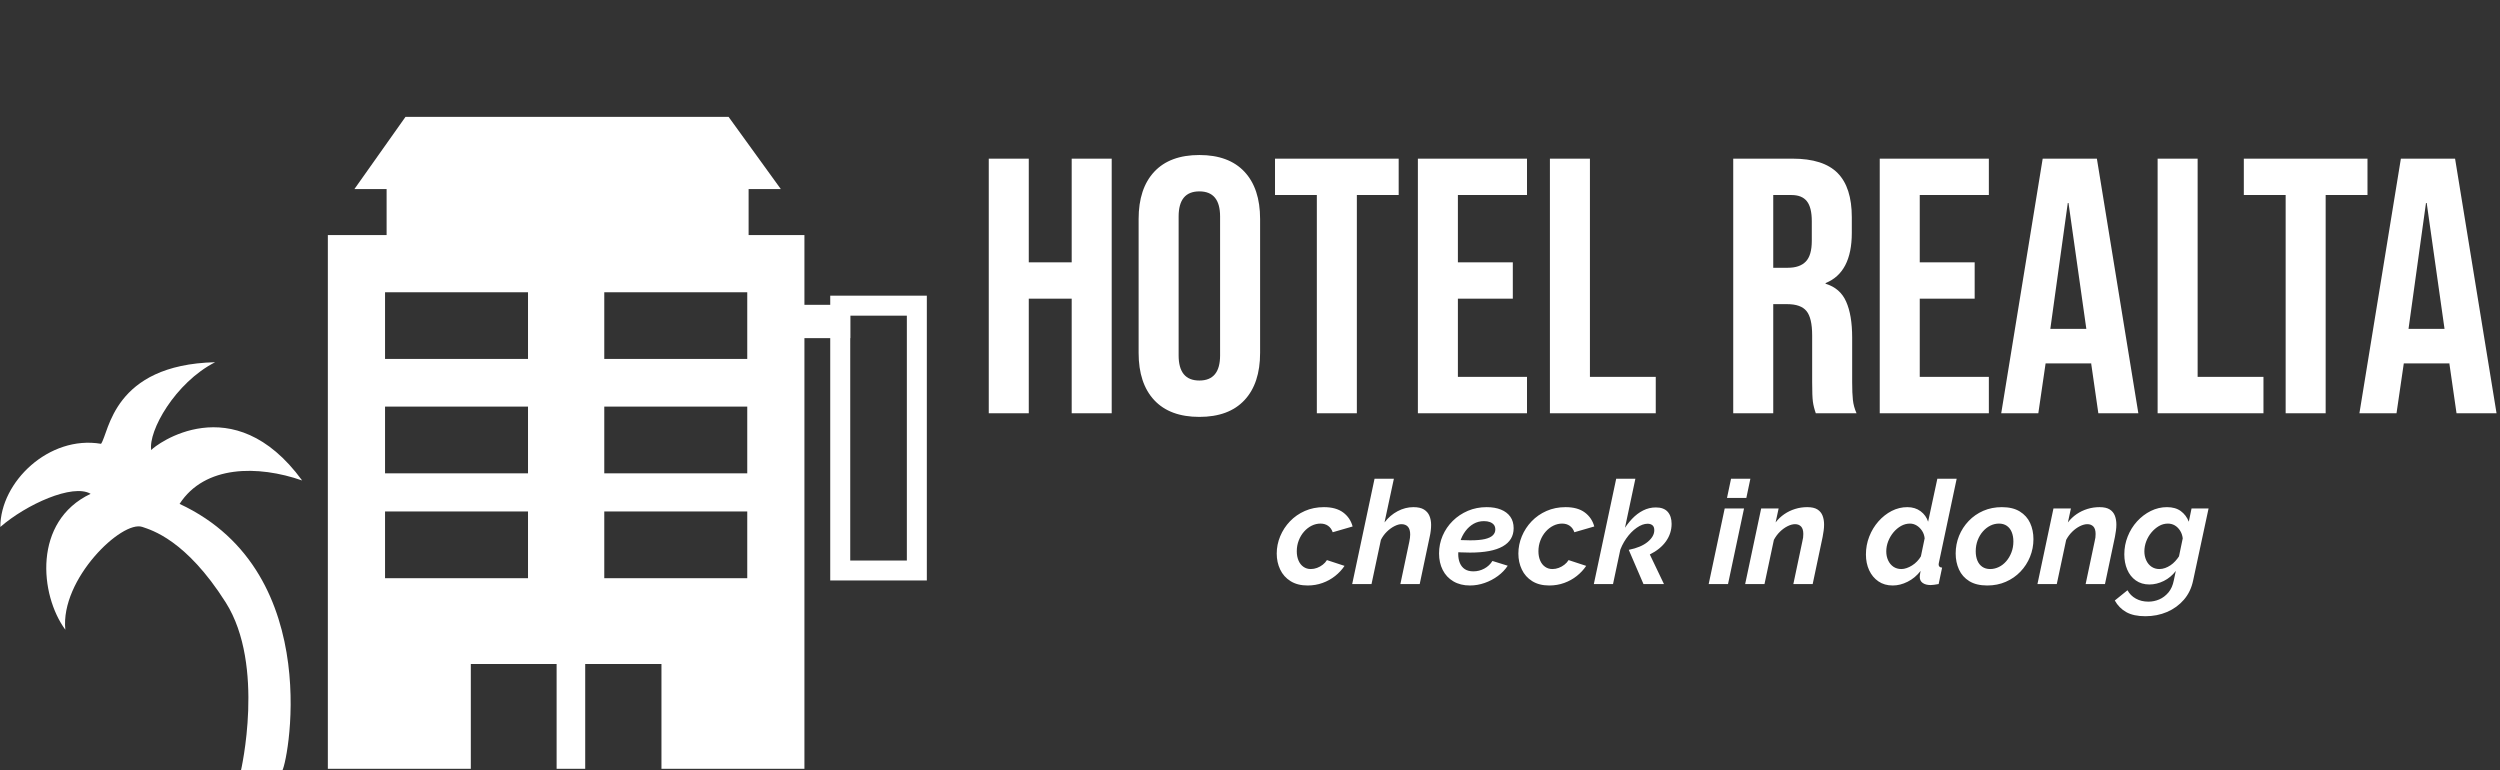 <svg xmlns="http://www.w3.org/2000/svg" version="1.1" xmlns:xlink="http://www.w3.org/1999/xlink" xmlns:svgjs="http://svgjs.dev/svgjs" width="2000" height="616" viewBox="0 0 2000 616"><rect x="0" y="0" width="2000" height="616" fill="#333333" stroke="none"/><g transform="matrix(1,0,0,1,-1.212,0.494)"><svg viewBox="0 0 396 122" data-background-color="#97978d" preserveAspectRatio="xMidYMid meet" height="616" width="2000" xmlns="http://www.w3.org/2000/svg" xmlns:xlink="http://www.w3.org/1999/xlink"><g id="tight-bounds" transform="matrix(1,0,0,1,0.24,-0.098)"><svg viewBox="0 0 395.52 122.196" height="122.196" width="395.52"><g><svg viewBox="0 0 654.744 202.283" height="122.196" width="395.52"><g transform="matrix(1,0,0,1,259.224,40.658)"><svg viewBox="0 0 395.52 120.967" height="120.967" width="395.52"><g id="textblocktransform"><svg viewBox="0 0 395.52 120.967" height="120.967" width="395.52" id="textblock"><g><svg viewBox="0 0 395.52 68.687" height="68.687" width="395.52"><g transform="matrix(1,0,0,1,0,0)"><svg width="395.52" viewBox="2.05 -35.5 207.27 36" height="68.687" data-palette-color="#ffffff"><path d="M2.05 0L2.05-35 7.55-35 7.55-20.75 13.45-20.75 13.45-35 18.95-35 18.95 0 13.45 0 13.45-15.75 7.55-15.75 7.55 0 2.05 0ZM31 0.5Q26.95 0.5 24.8-1.8 22.65-4.1 22.65-8.3L22.65-8.3 22.65-26.7Q22.65-30.9 24.8-33.2 26.95-35.5 31-35.5L31-35.5Q35.05-35.5 37.2-33.2 39.35-30.9 39.35-26.7L39.35-26.7 39.35-8.3Q39.35-4.1 37.2-1.8 35.05 0.5 31 0.5L31 0.5ZM31-4.5Q33.85-4.5 33.85-7.95L33.85-7.95 33.85-27.05Q33.85-30.5 31-30.5L31-30.5Q28.15-30.5 28.15-27.05L28.15-27.05 28.15-7.95Q28.15-4.5 31-4.5L31-4.5ZM47.15 0L47.15-30 41.4-30 41.4-35 58.4-35 58.4-30 52.65-30 52.65 0 47.15 0ZM61.04 0L61.04-35 76.04-35 76.04-30 66.54-30 66.54-20.75 74.09-20.75 74.09-15.75 66.54-15.75 66.54-5 76.04-5 76.04 0 61.04 0ZM79.19 0L79.19-35 84.69-35 84.69-5 93.74-5 93.74 0 79.19 0ZM104.39 0L104.39-35 112.54-35Q116.79-35 118.74-33.02 120.69-31.05 120.69-26.95L120.69-26.95 120.69-24.8Q120.69-19.35 117.09-17.9L117.09-17.9 117.09-17.8Q119.09-17.2 119.91-15.35 120.74-13.5 120.74-10.4L120.74-10.4 120.74-4.25Q120.74-2.75 120.84-1.83 120.94-0.9 121.34 0L121.34 0 115.74 0Q115.44-0.85 115.34-1.6 115.24-2.35 115.24-4.3L115.24-4.3 115.24-10.7Q115.24-13.1 114.46-14.05 113.69-15 111.79-15L111.79-15 109.89-15 109.89 0 104.39 0ZM109.89-20L111.89-20Q113.54-20 114.36-20.85 115.19-21.7 115.19-23.7L115.19-23.7 115.19-26.4Q115.19-28.3 114.51-29.15 113.84-30 112.39-30L112.39-30 109.89-30 109.89-20ZM124.53 0L124.53-35 139.53-35 139.53-30 130.03-30 130.03-20.75 137.58-20.75 137.58-15.75 130.03-15.75 130.03-5 139.53-5 139.53 0 124.53 0ZM141.23 0L146.93-35 154.38-35 160.08 0 154.58 0 153.58-6.95 153.58-6.85 147.33-6.85 146.33 0 141.23 0ZM147.98-11.6L152.93-11.6 150.48-28.9 150.38-28.9 147.98-11.6ZM162.73 0L162.73-35 168.23-35 168.23-5 177.28-5 177.28 0 162.73 0ZM180.33 0L180.33-30 174.58-30 174.58-35 191.58-35 191.58-30 185.83-30 185.83 0 180.33 0ZM190.47 0L196.17-35 203.62-35 209.32 0 203.82 0 202.82-6.95 202.82-6.85 196.57-6.85 195.57 0 190.47 0ZM197.22-11.6L202.17-11.6 199.72-28.9 199.62-28.9 197.22-11.6Z" opacity="1" transform="matrix(1,0,0,1,0,0)" fill="#ffffff" class="wordmark-text-0" data-fill-palette-color="primary" id="text-0"></path></svg></g></svg></g><g transform="matrix(1,0,0,1,75.544,84.902)"><svg viewBox="0 0 244.431 36.065" height="36.065" width="244.431"><g transform="matrix(1,0,0,1,0,0)"><svg width="244.431" viewBox="0.75 -36.5 322.92 47.65" height="36.065" data-palette-color="#ffffff"><path d="M11.45 0.5L11.45 0.5Q7.95 0.5 5.55-1 3.15-2.5 1.95-5.03 0.75-7.55 0.75-10.55L0.75-10.55Q0.75-13.65 1.95-16.55 3.15-19.45 5.33-21.73 7.5-24 10.5-25.33 13.5-26.65 17.1-26.65L17.1-26.65Q21.3-26.65 23.78-24.8 26.25-22.95 27.05-19.95L27.05-19.95 20.15-17.95Q19.65-19.4 18.55-20.18 17.45-20.95 15.9-20.95L15.9-20.95Q14.35-20.95 12.88-20.23 11.4-19.5 10.23-18.18 9.05-16.85 8.38-15.1 7.7-13.35 7.7-11.35L7.7-11.35Q7.7-9.55 8.3-8.15 8.9-6.75 10-5.98 11.1-5.2 12.55-5.2L12.55-5.2Q13.65-5.2 14.73-5.6 15.8-6 16.7-6.7 17.6-7.4 18.15-8.3L18.15-8.3 24.25-6.3Q22.95-4.35 21-2.8 19.05-1.25 16.63-0.38 14.2 0.5 11.45 0.5ZM26.9 0L34.65-36.5 41.35-36.5 38.1-21.35Q40-23.85 42.65-25.25 45.3-26.65 48.1-26.65L48.1-26.65Q50.45-26.65 51.77-25.83 53.1-25 53.67-23.63 54.25-22.25 54.25-20.5L54.25-20.5Q54.25-19.5 54.12-18.45 54-17.4 53.75-16.35L53.75-16.35 50.3 0 43.6 0 46.7-14.7Q46.85-15.4 46.92-16 47-16.6 47-17.15L47-17.15Q47-19 46.2-19.88 45.4-20.75 43.95-20.75L43.95-20.75Q42.9-20.75 41.52-20.05 40.15-19.35 38.9-18.13 37.65-16.9 36.85-15.3L36.85-15.3 33.6 0 26.9 0ZM67.7 0.5L67.7 0.5Q64.4 0.5 61.97-0.93 59.55-2.35 58.27-4.88 57-7.4 57-10.6L57-10.6Q57-13.85 58.25-16.75 59.5-19.65 61.75-21.88 64-24.1 67-25.38 70-26.65 73.5-26.65L73.5-26.65Q76.35-26.65 78.45-25.8 80.55-24.95 81.7-23.33 82.85-21.7 82.85-19.35L82.85-19.35Q82.85-15.2 79.07-13.05 75.3-10.9 67.75-10.9L67.75-10.9Q66.25-10.9 64.5-10.98 62.75-11.05 60.7-11.25L60.7-11.25 61.55-15.45Q63.35-15.3 64.85-15.23 66.35-15.15 67.8-15.15L67.8-15.15Q71.05-15.15 72.92-15.6 74.8-16.05 75.65-16.9 76.5-17.75 76.5-18.9L76.5-18.9Q76.5-19.9 76-20.53 75.5-21.15 74.62-21.48 73.75-21.8 72.55-21.8L72.55-21.8Q70.6-21.8 68.97-20.88 67.35-19.95 66.15-18.35 64.95-16.75 64.3-14.7 63.65-12.65 63.65-10.35L63.65-10.35Q63.65-8.65 64.22-7.28 64.8-5.9 65.95-5.15 67.1-4.4 68.9-4.4L68.9-4.4Q70.9-4.4 72.67-5.35 74.45-6.3 75.5-8L75.5-8 80.8-6.35Q79.5-4.35 77.4-2.8 75.3-1.25 72.8-0.38 70.3 0.5 67.7 0.5ZM95.19 0.5L95.19 0.5Q91.69 0.5 89.29-1 86.89-2.5 85.69-5.03 84.49-7.55 84.49-10.55L84.49-10.55Q84.49-13.65 85.69-16.55 86.89-19.45 89.07-21.73 91.24-24 94.24-25.33 97.24-26.65 100.84-26.65L100.84-26.65Q105.04-26.65 107.52-24.8 109.99-22.95 110.79-19.95L110.79-19.95 103.89-17.95Q103.39-19.4 102.29-20.18 101.19-20.95 99.64-20.95L99.64-20.95Q98.09-20.95 96.62-20.23 95.14-19.5 93.97-18.18 92.79-16.85 92.12-15.1 91.44-13.35 91.44-11.35L91.44-11.35Q91.44-9.55 92.04-8.15 92.64-6.75 93.74-5.98 94.84-5.2 96.29-5.2L96.29-5.2Q97.39-5.2 98.47-5.6 99.54-6 100.44-6.7 101.34-7.4 101.89-8.3L101.89-8.3 107.99-6.3Q106.69-4.35 104.74-2.8 102.79-1.25 100.37-0.38 97.94 0.5 95.19 0.5ZM127.84 0L122.74-11.85Q126.99-12.7 129.29-14.6 131.59-16.5 131.59-18.65L131.59-18.65Q131.59-19.85 130.94-20.38 130.29-20.9 129.29-20.9L129.29-20.9Q127.49-20.9 125.49-19.5 123.49-18.1 121.87-15.78 120.24-13.45 119.39-10.65L119.39-10.65 120.64-18.25Q122.09-20.7 123.87-22.58 125.64-24.45 127.72-25.5 129.79-26.55 132.14-26.55L132.14-26.55Q134.89-26.55 136.24-25.03 137.59-23.5 137.59-20.85L137.59-20.85Q137.59-17.6 135.67-14.85 133.74-12.1 130.04-10.25L130.04-10.25 134.94 0 127.84 0ZM110.64 0L118.39-36.5 125.04-36.5 117.29 0 110.64 0ZM150.44 0L155.99-26.2 162.69-26.2 157.14 0 150.44 0ZM156.79-29.85L158.19-36.5 164.89-36.5 163.49-29.85 156.79-29.85ZM163.08 0L168.63-26.2 174.68-26.2 173.63-21.35Q174.93-23.05 176.66-24.23 178.38-25.4 180.41-26.03 182.43-26.65 184.58-26.65L184.58-26.65Q186.88-26.65 188.13-25.85 189.38-25.05 189.91-23.68 190.43-22.3 190.43-20.6L190.43-20.6Q190.43-19.55 190.28-18.5 190.13-17.45 189.93-16.35L189.93-16.35 186.48 0 179.78 0 182.88-14.7Q183.08-15.45 183.16-16.1 183.23-16.75 183.23-17.35L183.23-17.35Q183.23-19.1 182.46-19.93 181.68-20.75 180.38-20.75L180.38-20.75Q179.18-20.75 177.78-20.05 176.38-19.35 175.13-18.13 173.88-16.9 173.03-15.3L173.03-15.3 169.78 0 163.08 0ZM214.23 0.5L214.23 0.5Q211.33 0.5 209.25-0.93 207.18-2.35 206.05-4.78 204.93-7.2 204.93-10.25L204.93-10.25Q204.93-13.5 206.08-16.45 207.23-19.4 209.25-21.7 211.28-24 213.85-25.33 216.43-26.65 219.28-26.65L219.28-26.65Q221.98-26.65 223.88-25.23 225.78-23.8 226.48-21.6L226.48-21.6 229.68-36.5 236.38-36.5 230.28-7.7Q230.23-7.45 230.18-7.23 230.13-7 230.13-6.8L230.13-6.8Q230.13-5.75 231.33-5.7L231.33-5.7 230.13 0Q229.23 0.15 228.55 0.25 227.88 0.35 227.38 0.35L227.38 0.35Q225.63 0.35 224.6-0.38 223.58-1.1 223.58-2.5L223.58-2.5Q223.58-2.75 223.63-3.05 223.68-3.35 223.73-3.73 223.78-4.1 223.88-4.55L223.88-4.55Q221.98-2.1 219.38-0.8 216.78 0.5 214.23 0.5ZM217.23-5.2L217.23-5.2Q218.08-5.2 219.03-5.53 219.98-5.85 220.9-6.43 221.83-7 222.63-7.83 223.43-8.65 223.98-9.6L223.98-9.6 225.28-15.85Q225.13-17.3 224.38-18.45 223.63-19.6 222.53-20.28 221.43-20.95 220.18-20.95L220.18-20.95Q218.58-20.95 217.1-20.13 215.63-19.3 214.48-17.93 213.33-16.55 212.65-14.83 211.98-13.1 211.98-11.3L211.98-11.3Q211.98-9.6 212.63-8.2 213.28-6.8 214.45-6 215.63-5.2 217.23-5.2ZM246.98 0.5L246.98 0.5Q243.18 0.5 240.75-1 238.33-2.5 237.18-5.03 236.03-7.55 236.03-10.6L236.03-10.6Q236.03-13.8 237.2-16.7 238.38-19.6 240.53-21.85 242.68-24.1 245.6-25.38 248.53-26.65 252.03-26.65L252.03-26.65Q255.83-26.65 258.25-25.15 260.68-23.65 261.83-21.15 262.98-18.65 262.98-15.55L262.98-15.55Q262.98-12.35 261.8-9.45 260.63-6.55 258.48-4.3 256.33-2.05 253.4-0.78 250.48 0.5 246.98 0.5ZM247.98-5.2L247.98-5.2Q249.53-5.2 250.98-5.9 252.43-6.6 253.55-7.9 254.68-9.2 255.35-10.95 256.03-12.7 256.03-14.75L256.03-14.75Q256.03-16.6 255.45-18 254.88-19.4 253.75-20.18 252.63-20.95 251.03-20.95L251.03-20.95Q249.48-20.95 248.05-20.25 246.63-19.55 245.48-18.25 244.33-16.95 243.65-15.18 242.98-13.4 242.98-11.35L242.98-11.35Q242.98-9.55 243.55-8.15 244.13-6.75 245.25-5.98 246.38-5.2 247.98-5.2ZM264.37 0L269.92-26.2 275.97-26.2 274.92-21.35Q276.22-23.05 277.95-24.23 279.67-25.4 281.7-26.03 283.72-26.65 285.87-26.65L285.87-26.65Q288.17-26.65 289.42-25.85 290.67-25.05 291.2-23.68 291.72-22.3 291.72-20.6L291.72-20.6Q291.72-19.55 291.57-18.5 291.42-17.45 291.22-16.35L291.22-16.35 287.77 0 281.07 0 284.17-14.7Q284.37-15.45 284.45-16.1 284.52-16.75 284.52-17.35L284.52-17.35Q284.52-19.1 283.75-19.93 282.97-20.75 281.67-20.75L281.67-20.75Q280.47-20.75 279.07-20.05 277.67-19.35 276.42-18.13 275.17-16.9 274.32-15.3L274.32-15.3 271.07 0 264.37 0ZM301.77 11.15L301.77 11.15Q297.67 11.15 295.15 9.73 292.62 8.3 291.17 5.7L291.17 5.7 295.57 2.15Q296.57 4 298.47 5.05 300.37 6.1 302.82 6.1L302.82 6.1Q304.77 6.1 306.57 5.33 308.37 4.55 309.75 2.93 311.12 1.3 311.62-1.25L311.62-1.25 312.32-4.55Q310.62-2.3 308.15-1.07 305.67 0.15 303.17 0.15L303.17 0.15Q300.42 0.15 298.45-1.25 296.47-2.65 295.47-5.03 294.47-7.4 294.47-10.3L294.47-10.3Q294.47-13.55 295.65-16.5 296.82-19.45 298.9-21.73 300.97-24 303.65-25.33 306.32-26.65 309.27-26.65L309.27-26.65Q312.17-26.65 314.05-25.28 315.92-23.9 316.82-21.6L316.82-21.6 317.77-26.2 323.67-26.2 318.32-1.25Q317.52 2.65 315.12 5.43 312.72 8.2 309.27 9.68 305.82 11.15 301.77 11.15ZM306.62-5.2L306.62-5.2Q307.62-5.2 308.6-5.55 309.57-5.9 310.47-6.5 311.37-7.1 312.12-7.93 312.87-8.75 313.42-9.6L313.42-9.6 314.72-15.85Q314.52-17.4 313.77-18.55 313.02-19.7 311.95-20.33 310.87-20.95 309.57-20.95L309.57-20.95Q307.92-20.95 306.47-20.1 305.02-19.25 303.87-17.88 302.72-16.5 302.07-14.8 301.42-13.1 301.42-11.3L301.42-11.3Q301.42-9.65 302.07-8.22 302.72-6.8 303.9-6 305.07-5.2 306.62-5.2Z" opacity="1" transform="matrix(1,0,0,1,0,0)" fill="#ffffff" class="slogan-text-1" data-fill-palette-color="secondary" id="text-1"></path></svg></g></svg></g></svg></g></svg></g><g><svg viewBox="0 0 243.009 202.283" height="202.283" width="243.009"><g><svg version="1.1" xmlns="http://www.w3.org/2000/svg" xmlns:xlink="http://www.w3.org/1999/xlink" x="0" y="0" viewBox="0.24 0 100 83.241" enable-background="new 0.24 12.616 100 70.625" xml:space="preserve" width="243.009" height="202.283" class="icon-icon-0" data-fill-palette-color="accent" id="icon-0"><rect x="41.932" y="19.744" width="39.071" height="6.451" fill="#ffffff" data-fill-palette-color="accent"></rect><polyline points="41.811,20.405 38.457,20.405 43.969,12.616 78.844,12.616 84.479,20.405 80.882,20.405 " fill="#ffffff" data-fill-palette-color="accent"></polyline><line fill="none" x1="86.621" y1="34.698" x2="91.972" y2="34.698"></line><rect x="86.621" y="32.9" width="5.351" height="3.596" fill="#ffffff" data-fill-palette-color="accent"></rect><path d="M100.24 62.654H89.813V31.912h10.427V62.654zM91.972 60.496h6.111V34.069h-6.111V60.496z" fill="#ffffff" data-fill-palette-color="accent"></path><path d="M87.028 25.369H35.59V82.98h15.431V71.664h9.26V82.98h3.086V71.664h8.23V82.98h15.431V25.369zM57.194 62.405H41.763v-7.202h15.431V62.405zM57.194 51.088H41.763v-7.201h15.431V51.088zM57.194 38.743H41.763v-7.201h15.431V38.743zM80.856 62.405H65.425v-7.202h15.432V62.405zM80.856 51.088H65.425v-7.201h15.432V51.088zM80.856 38.743H65.425v-7.201h15.432V38.743z" fill="#ffffff" data-fill-palette-color="accent"></path><path d="M26.194 83.241c0 0 2.674-11.427-1.626-18.217-4.3-6.791-8.034-7.814-8.996-8.151-2.198-0.768-8.874 5.639-8.316 11.094-2.77-3.756-3.514-11.706 2.729-14.668-1.922-1.134-6.963 1.151-9.745 3.578 0-4.864 5.26-9.927 10.871-8.976 0.873-1.204 1.244-8.532 12.312-8.806-4.337 2.223-7.23 7.445-6.896 9.483 0.418-0.53 8.829-6.921 16.289 3.281-4.765-1.664-10.517-1.664-13.229 2.528 16.068 7.468 11.51 28.846 11.03 28.851C29.868 83.241 26.194 83.241 26.194 83.241z" fill="#ffffff" data-fill-palette-color="accent"></path></svg></g></svg></g></svg></g><defs></defs></svg><rect width="395.52" height="122.196" fill="none" stroke="none" visibility="hidden"></rect></g></svg></g></svg>